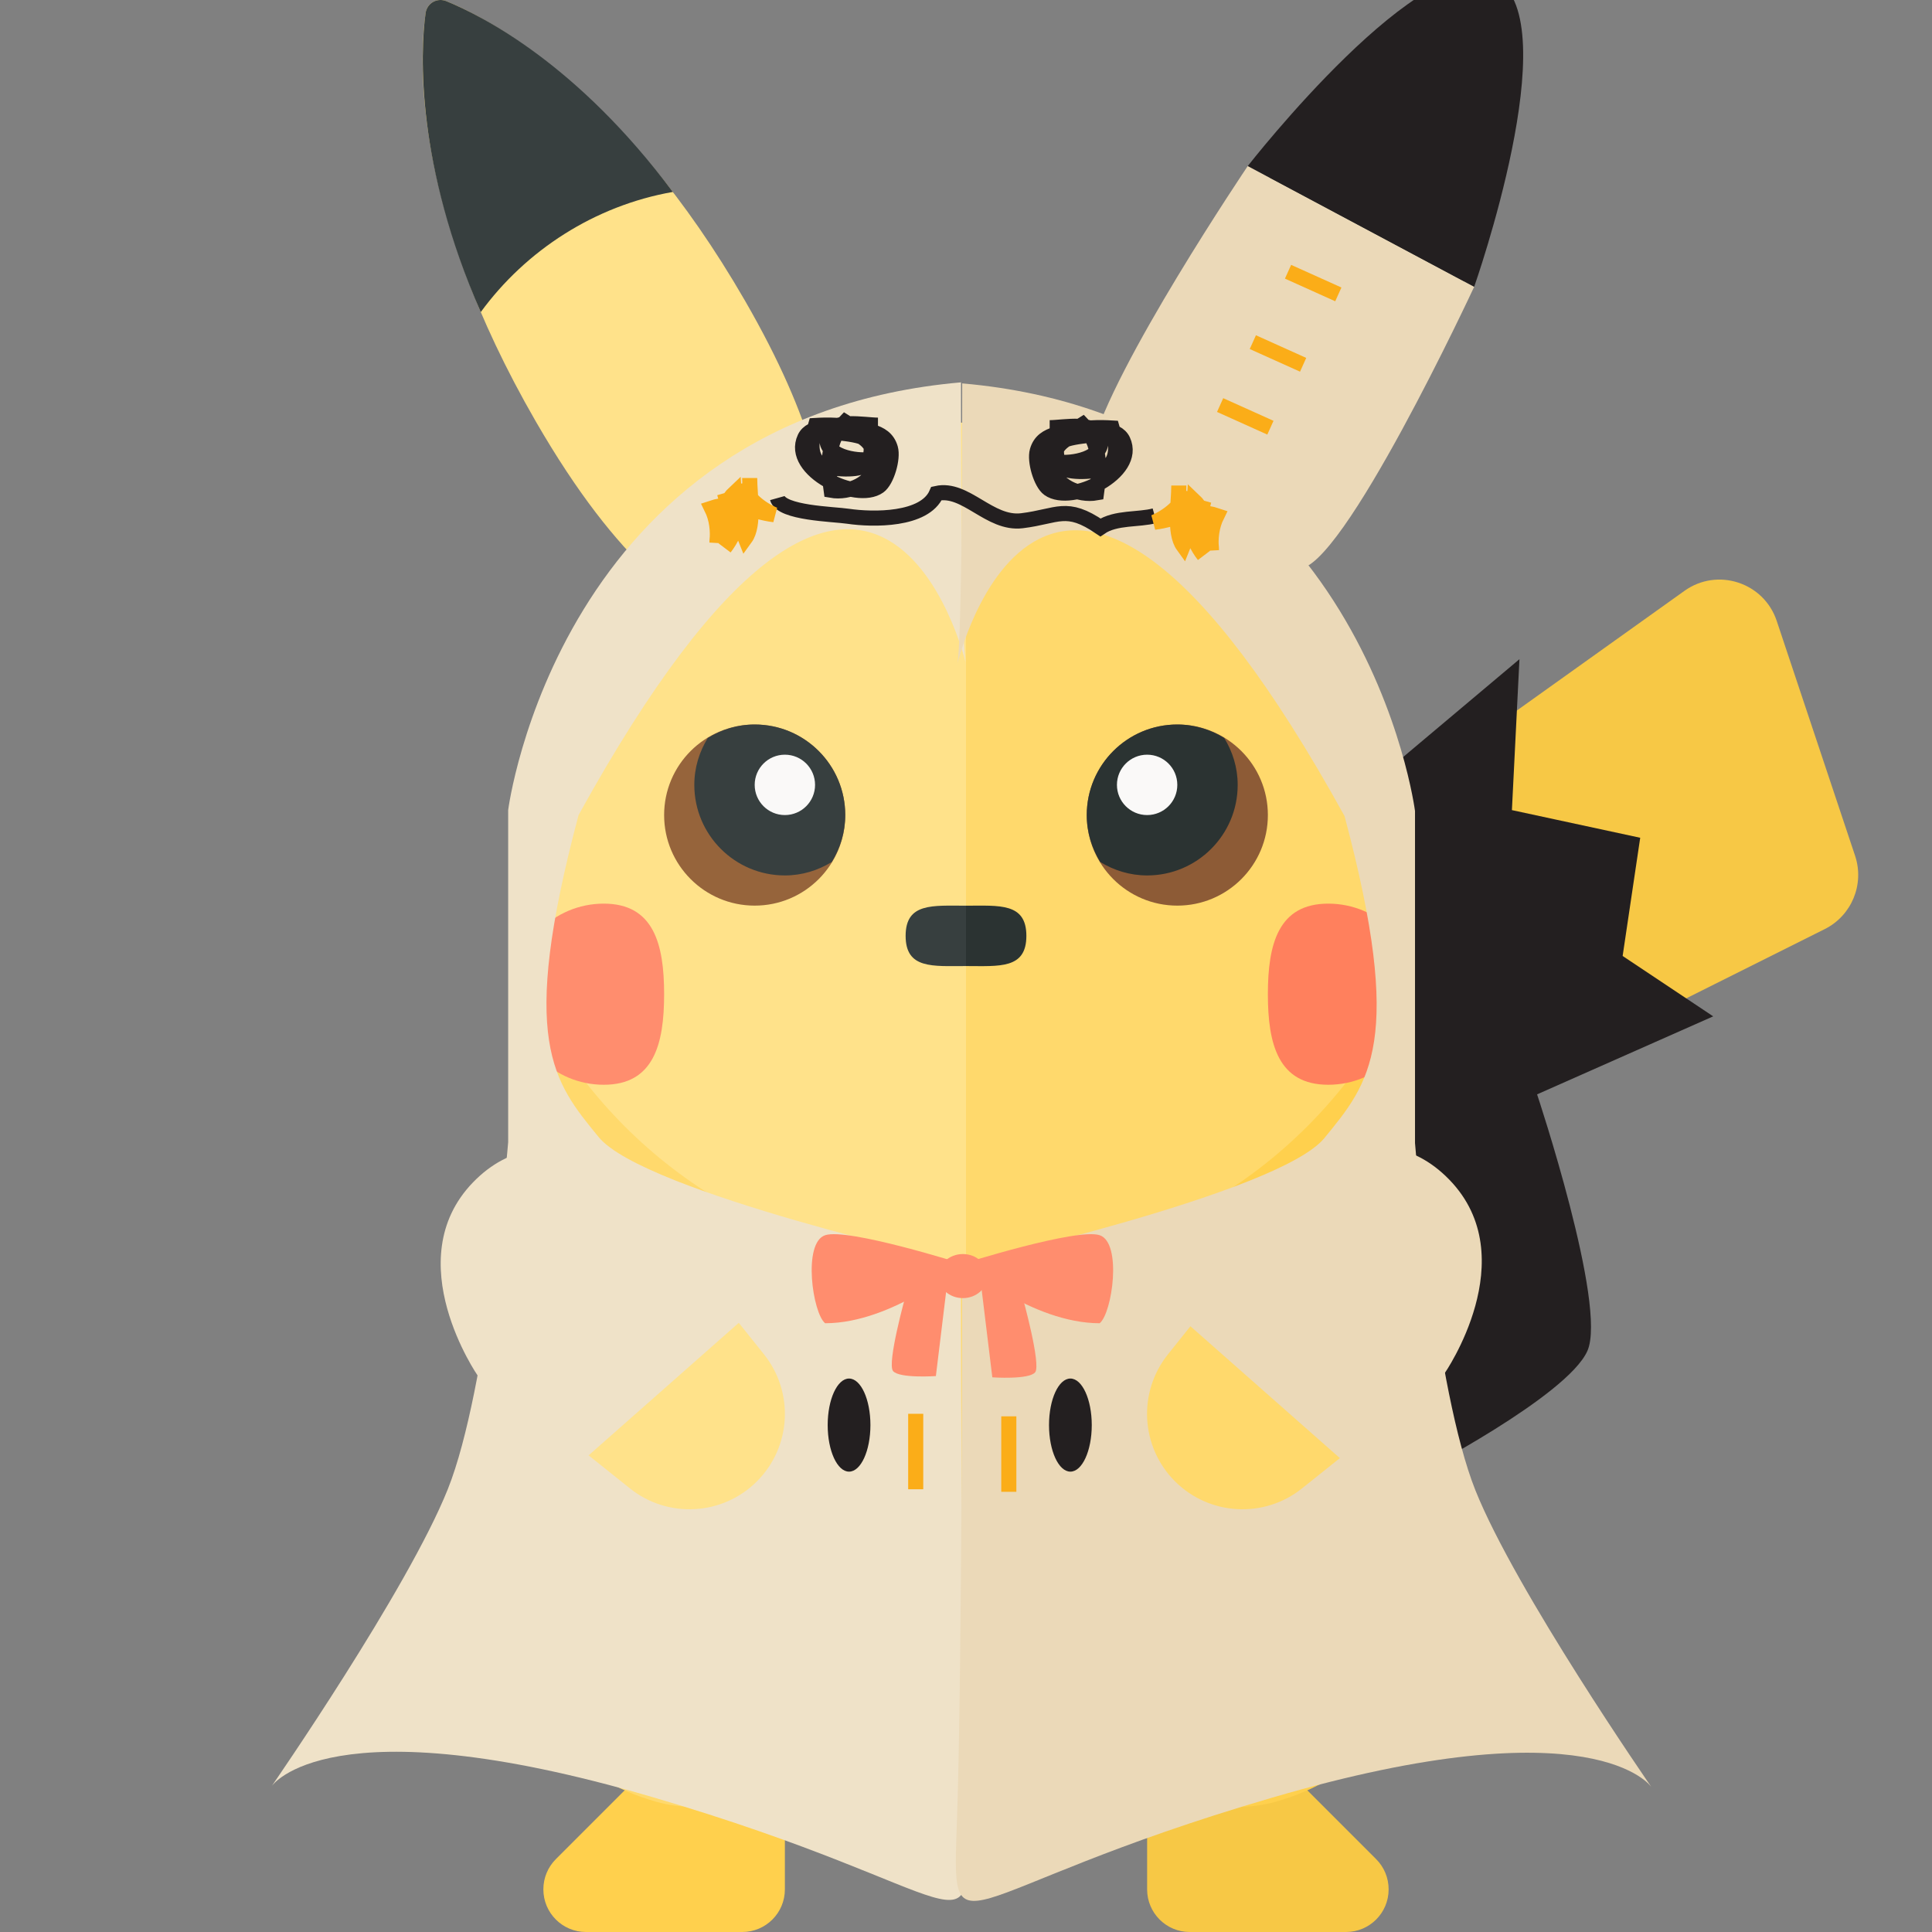 <?xml version="1.0" encoding="utf-8"?>
<!-- Generator: Adobe Illustrator 13.0.0, SVG Export Plug-In . SVG Version: 6.00 Build 14948)  -->
<!DOCTYPE svg PUBLIC "-//W3C//DTD SVG 1.1//EN" "http://www.w3.org/Graphics/SVG/1.1/DTD/svg11.dtd">
<svg version="1.1" id="Layer_1" xmlns="http://www.w3.org/2000/svg" xmlns:xlink="http://www.w3.org/1999/xlink" x="0px" y="0px"
	 width="32px" height="32px" viewBox="0 0 32 32" enable-background="new 0 0 32 32" xml:space="preserve">
<rect x="0" y="0" width="32" height="32" fill="#808080" stroke="none"/>
<path fill="#F7C845" d="M30.727,14.177l-1.299-3.893c-0.213-0.638-0.982-0.889-1.529-0.497l-5.037,3.597
	c0.014,0.138,0.031,0.274,0.035,0.414c0.086,2.248,0.156,4.442,0.049,6.437c-0.067,1.246,0.133,2.479,0.529,3.658l1.993-1.494
	c0.322-0.241,0.468-0.652,0.37-1.043L25,18l5.225-2.612C30.669,15.165,30.883,14.649,30.727,14.177z"/>
<path fill="#FFD04D" d="M11,29l-1.794,1.794C9.074,30.926,9,31.105,9,31.292v0.003C9,31.684,9.316,32,9.705,32h2.59
	C12.684,32,13,31.684,13,31.295V29H11z"/>
<path fill="#FFD96C" d="M9.054,20.234c-0.107-1.995-0.036-4.188,0.048-6.437c0.14-3.697,3.105-6.767,6.804-6.798
	C15.939,7,15.967,7.004,16,7.004V29c-2,0-3.624,1.257-5.118,0.846c-1.347-0.371-2.421-1.481-2.757-2.838
	c-0.22-0.887-0.139-1.734,0.157-2.471C8.834,23.164,9.134,21.712,9.054,20.234z"/>
<path fill="#FFE28A" d="M8.873,6.978c-2.027-3.511-1.937-5.943-1.824-6.76C7.072,0.052,7.24-0.044,7.395,0.02
	c0.767,0.317,2.93,1.471,4.943,4.958c0.585,1.013,0.931,1.837,1.129,2.515c0.756-0.307,1.577-0.485,2.44-0.492
	C15.939,7,15.967,7.004,16,7.004V21c-3.006,0-5.621-1.66-6.988-4.111c0.017-1.01,0.052-2.042,0.091-3.091
	c0.061-1.629,0.672-3.135,1.652-4.314C10.201,8.967,9.569,8.183,8.873,6.978z"/>
<path fill="#373F3F" d="M7.963,5.169C6.894,2.741,6.957,0.884,7.049,0.218C7.072,0.052,7.24-0.044,7.395,0.02
	c0.614,0.254,2.17,1.045,3.749,3.159C9.848,3.407,8.709,4.148,7.963,5.169z"/>
<path fill="#F7C845" d="M21,29l1.794,1.794C22.926,30.926,23,31.105,23,31.292v0.003C23,31.684,22.684,32,22.295,32h-2.59
	C19.316,32,19,31.684,19,31.295V29H21z"/>
<path fill="#FFD04D" d="M22.945,20.234c0.107-1.995,0.037-4.188-0.047-6.437C22.758,10.101,19.793,7.031,16.094,7
	C16.061,7,16.033,7.004,16,7.004V29c2,0,3.624,1.257,5.118,0.846c1.347-0.371,2.421-1.481,2.757-2.838
	c0.221-0.887,0.139-1.734-0.157-2.471C23.166,23.164,22.866,21.712,22.945,20.234z"/>
<g>
	<path fill="#ECCD50" d="M16.575,7.029C16.416,7.016,16.256,7.002,16.094,7c-0.016,0-0.031,0.001-0.046,0.002
		C16.225,7.003,16.4,7.019,16.575,7.029z"/>
</g>
<path fill="#FFD96C" d="M23.127,6.978c2.027-3.511,1.938-5.943,1.824-6.76c-0.023-0.166-0.191-0.262-0.346-0.198
	c-0.768,0.317-2.931,1.471-4.943,4.958c-0.585,1.013-0.932,1.837-1.129,2.515C17.777,7.186,16.957,7.008,16.094,7
	C16.061,7,16.033,7.004,16,7.004V21c3.006,0,5.621-1.66,6.988-4.111c-0.018-1.01-0.053-2.042-0.092-3.091
	c-0.061-1.629-0.672-3.135-1.651-4.314C21.799,8.967,22.432,8.183,23.127,6.978z"/>
<path fill="#2B3332" d="M17,15.501c0-0.552-0.448-0.5-1-0.5v1C16.552,16.001,17,16.054,17,15.501z"/>
<path fill="#373F3F" d="M16,15.001c-0.552,0-1-0.052-1,0.5s0.448,0.5,1,0.5V15.001z"/>
<path fill="#FF8D6E" d="M11,16.467c0,0.828-0.172,1.5-1,1.5s-1.5-0.672-1.5-1.5c0-0.828,0.672-1.5,1.5-1.5S11,15.638,11,16.467z"/>
<path fill="#FF805D" d="M21,16.467c0,0.828,0.172,1.5,1,1.5s1.5-0.672,1.5-1.5c0-0.828-0.672-1.5-1.5-1.5S21,15.638,21,16.467z"/>
<circle fill="#96643B" cx="12.5" cy="13.5" r="1.5"/>
<path fill="#231F20" d="M23.459,24.417c0,0,2.499-1.291,2.833-2.041s-0.833-4.25-0.833-4.25l2.917-1.292l-1.5-1l0.291-1.958
	l-2.125-0.458l0.125-2.5l-2.625,2.208c0,0,1.626,10.375-0.208,9.417S23.459,24.417,23.459,24.417z"/>
<path fill="#373F3F" d="M12.5,12c-0.286,0-0.55,0.084-0.777,0.223C11.584,12.45,11.5,12.714,11.5,13c0,0.828,0.672,1.5,1.5,1.5
	c0.286,0,0.55-0.084,0.777-0.223C13.916,14.05,14,13.786,14,13.5C14,12.672,13.328,12,12.5,12z"/>
<circle fill="#FAF9F8" cx="13" cy="13" r="0.5"/>
<circle fill="#8D5B36" cx="19.5" cy="13.5" r="1.5"/>
<path fill="#2B3332" d="M19.5,12c0.286,0,0.55,0.084,0.777,0.223C20.416,12.45,20.5,12.714,20.5,13c0,0.828-0.672,1.5-1.5,1.5
	c-0.286,0-0.55-0.084-0.777-0.223C18.084,14.05,18,13.786,18,13.5C18,12.672,18.672,12,19.5,12z"/>
<circle fill="#FAF9F8" cx="19" cy="13" r="0.5"/>
<path fill="#2B3332" d="M24.037,5.169c1.068-2.428,1.006-4.285,0.914-4.951c-0.023-0.166-0.191-0.262-0.346-0.198
	c-0.614,0.254-2.17,1.045-3.75,3.159C22.152,3.407,23.291,4.148,24.037,5.169z"/>
<g id="labels">
</g>
<path fill="#EFE2C8" d="M15.917,6.333c-6.667,0.583-7.5,7.083-7.5,7.083v5.5c0,0-0.333,4.083-1,5.75S4.5,29.584,4.5,29.584
	s0.93-1.393,6.298,0.179s5.285,2.738,5.202,0.321c-0.084-2.417-0.084-9.167-0.084-9.167s-5.25-1.166-6-2.083S8.583,17.25,9.583,13.5
	C14.5,4.583,16.001,11,16.001,11S15.917,11,15.917,6.333z"/>
<path fill="#EBD9B8" d="M15.937,6.35c6.667,0.583,7.5,7.083,7.5,7.083v5.5c0,0,0.334,4.083,1,5.75s2.916,4.917,2.916,4.917
	s-0.93-1.393-6.297,0.179c-5.37,1.571-5.286,2.738-5.204,0.321c0.084-2.417,0.084-9.167,0.084-9.167s5.25-1.166,6-2.083
	s1.334-1.584,0.334-5.333c-4.918-8.917-6.418-2.5-6.418-2.5S15.937,11.017,15.937,6.35z"/>
<path fill="#EBD9B8" d="M18.084,7.417c0.333-1.333,2.583-4.667,2.583-4.667l3.75,2c0,0-2.209,4.75-2.917,4.667
	S17.751,8.75,18.084,7.417z"/>
<path fill="#231F20" d="M20.667,2.75c0,0,2.958-3.792,4.125-3.083S24.417,4.75,24.417,4.75"/>
<g>
	<path fill="none" stroke="#231F20" stroke-width="0.25" d="M14.542,7.042c-0.227,0-0.772-0.117-0.839,0.167
		c-0.083,0.354,0.494,0.434,0.699,0.401c0.173-0.571-0.49-0.587-0.895-0.563c-0.065,0.218-0.111,0.486,0.065,0.633
		c0.11,0.092,0.623,0.125,0.74,0.032c0.565-0.448-0.784-0.886-0.983-0.459c-0.25,0.534,0.858,1.068,1.229,0.802
		c0.131-0.094,0.238-0.463,0.191-0.628c-0.096-0.337-0.479-0.26-0.753-0.438c-0.299,0.305-0.289,0.728-0.23,1.132
		c0.295,0.053,0.68-0.109,0.761-0.448c0.1-0.421-0.307-0.468-0.652-0.506"/>
	<path fill="none" stroke="#231F20" stroke-width="0.25" d="M17.386,7.084c0.227,0,0.772-0.117,0.839,0.167
		c0.083,0.354-0.493,0.434-0.699,0.401c-0.173-0.571,0.49-0.587,0.895-0.563c0.065,0.218,0.11,0.486-0.065,0.633
		c-0.109,0.092-0.623,0.125-0.739,0.032c-0.565-0.448,0.784-0.886,0.983-0.459c0.25,0.534-0.858,1.068-1.229,0.802
		c-0.131-0.094-0.238-0.463-0.191-0.628c0.096-0.337,0.479-0.26,0.753-0.438c0.299,0.305,0.289,0.728,0.23,1.132
		c-0.295,0.053-0.68-0.109-0.761-0.448c-0.101-0.421,0.307-0.468,0.651-0.506"/>
	<path fill="none" stroke="#231F20" stroke-width="0.25" d="M12.875,8.25c0.07,0.25,0.921,0.264,1.172,0.301
		c0.414,0.061,1.27,0.072,1.465-0.378c0.484-0.108,0.876,0.518,1.415,0.452c0.6-0.074,0.731-0.277,1.299,0.111
		c0.252-0.173,0.64-0.122,0.899-0.194"/>
	<path fill="none" stroke="#FBAD18" stroke-width="0.25" d="M12.417,7.917c0,0.288,0.086,0.781-0.073,0.999
		c-0.1-0.247-0.169-0.482-0.185-0.746c-0.169,0.158-0.282,0.598-0.284,0.818c0.021-0.198-0.003-0.399-0.089-0.573
		c0.384-0.13,0.667,0.068,1.037,0.11c-0.234-0.1-0.458-0.285-0.532-0.503c0.029,0.351-0.076,0.782-0.288,1.051
		c0.17-0.235,0.074-0.639-0.003-0.906"/>
	<path fill="none" stroke="#FBAD18" stroke-width="0.25" d="M19.525,8.042c0,0.288-0.086,0.781,0.072,0.999
		c0.1-0.247,0.17-0.482,0.186-0.746c0.168,0.158,0.281,0.598,0.283,0.818c-0.021-0.198,0.004-0.399,0.09-0.573
		c-0.384-0.13-0.667,0.068-1.037,0.11c0.234-0.1,0.458-0.285,0.532-0.503c-0.028,0.351,0.075,0.782,0.288,1.051
		c-0.17-0.235-0.074-0.639,0.002-0.906"/>
</g>
<g>
	<line fill="#231F20" x1="20.209" y1="7.834" x2="22.542" y2="3.75"/>
	<line fill="none" stroke="#FBAD18" stroke-width="0.25" x1="20.209" y1="6.709" x2="21.042" y2="7.084"/>
	<line fill="none" stroke="#FBAD18" stroke-width="0.25" x1="20.751" y1="5.667" x2="21.584" y2="6.042"/>
	<line fill="none" stroke="#FBAD18" stroke-width="0.25" x1="21.334" y1="4.501" x2="22.167" y2="4.876"/>
</g>
<g>
	<ellipse fill="#231F20" cx="14.063" cy="23.604" rx="0.354" ry="0.771"/>
	<ellipse fill="#231F20" cx="17.729" cy="23.604" rx="0.354" ry="0.771"/>
	<line fill="none" stroke="#FBAD18" stroke-width="0.25" x1="15.167" y1="23.417" x2="15.167" y2="24.667"/>
	<line fill="none" stroke="#FBAD18" stroke-width="0.25" x1="16.709" y1="23.459" x2="16.709" y2="24.709"/>
</g>
<g>
	<path fill="#FF8D6E" d="M13.667,20.459c-0.375,0.125-0.208,1.291,0,1.458c1.125,0,2.271-0.984,2.271-0.984
		S14.042,20.334,13.667,20.459z"/>
	<path fill="#FF8D6E" d="M18.214,20.459c0.375,0.125,0.208,1.291,0,1.458c-1.125,0-2.271-0.984-2.271-0.984
		S17.839,20.334,18.214,20.459z"/>
	<path fill="#FF8D6E" d="M15,21.459c0,0-0.313,1.125-0.208,1.25s0.709,0.083,0.709,0.083l0.208-1.708L15,21.459z"/>
	<path fill="#FF8D6E" d="M16.936,21.48c0,0,0.313,1.125,0.209,1.25s-0.709,0.083-0.709,0.083l-0.208-1.708L16.936,21.48z"/>
	<ellipse fill="#FF8D6E" cx="15.948" cy="21.136" rx="0.406" ry="0.365"/>
</g>
<g>
	<path fill="#FFD96C" d="M23.711,19.785L23.711,19.785c-0.666-0.666-1.763-0.605-2.352,0.13l-2.014,2.517
		c-0.503,0.629-0.453,1.535,0.117,2.104l0,0c0.569,0.569,1.477,0.619,2.104,0.116l1.961-1.568
		C24.561,22.259,24.646,20.72,23.711,19.785z"/>
	<path fill="#EBD9B8" d="M24.008,19.542c1.25,1.292-0.083,3.208-0.083,3.208l-1.667,1.459l-2.833-2.5l1.75-2.084
		C21.175,19.625,22.758,18.25,24.008,19.542z"/>
</g>
<g>
	<path fill="#FFE28A" d="M8.289,19.785L8.289,19.785c0.666-0.666,1.763-0.605,2.351,0.13l2.014,2.517
		c0.503,0.629,0.453,1.535-0.117,2.104l0,0c-0.569,0.569-1.476,0.619-2.104,0.116l-1.961-1.568
		C7.44,22.259,7.354,20.72,8.289,19.785z"/>
	<path fill="#EFE2C8" d="M7.834,19.584c-1.25,1.292,0.083,3.208,0.083,3.208l1.667,1.459l2.833-2.5l-1.75-2.084
		C10.667,19.667,9.084,18.292,7.834,19.584z"/>
</g>
</svg>
